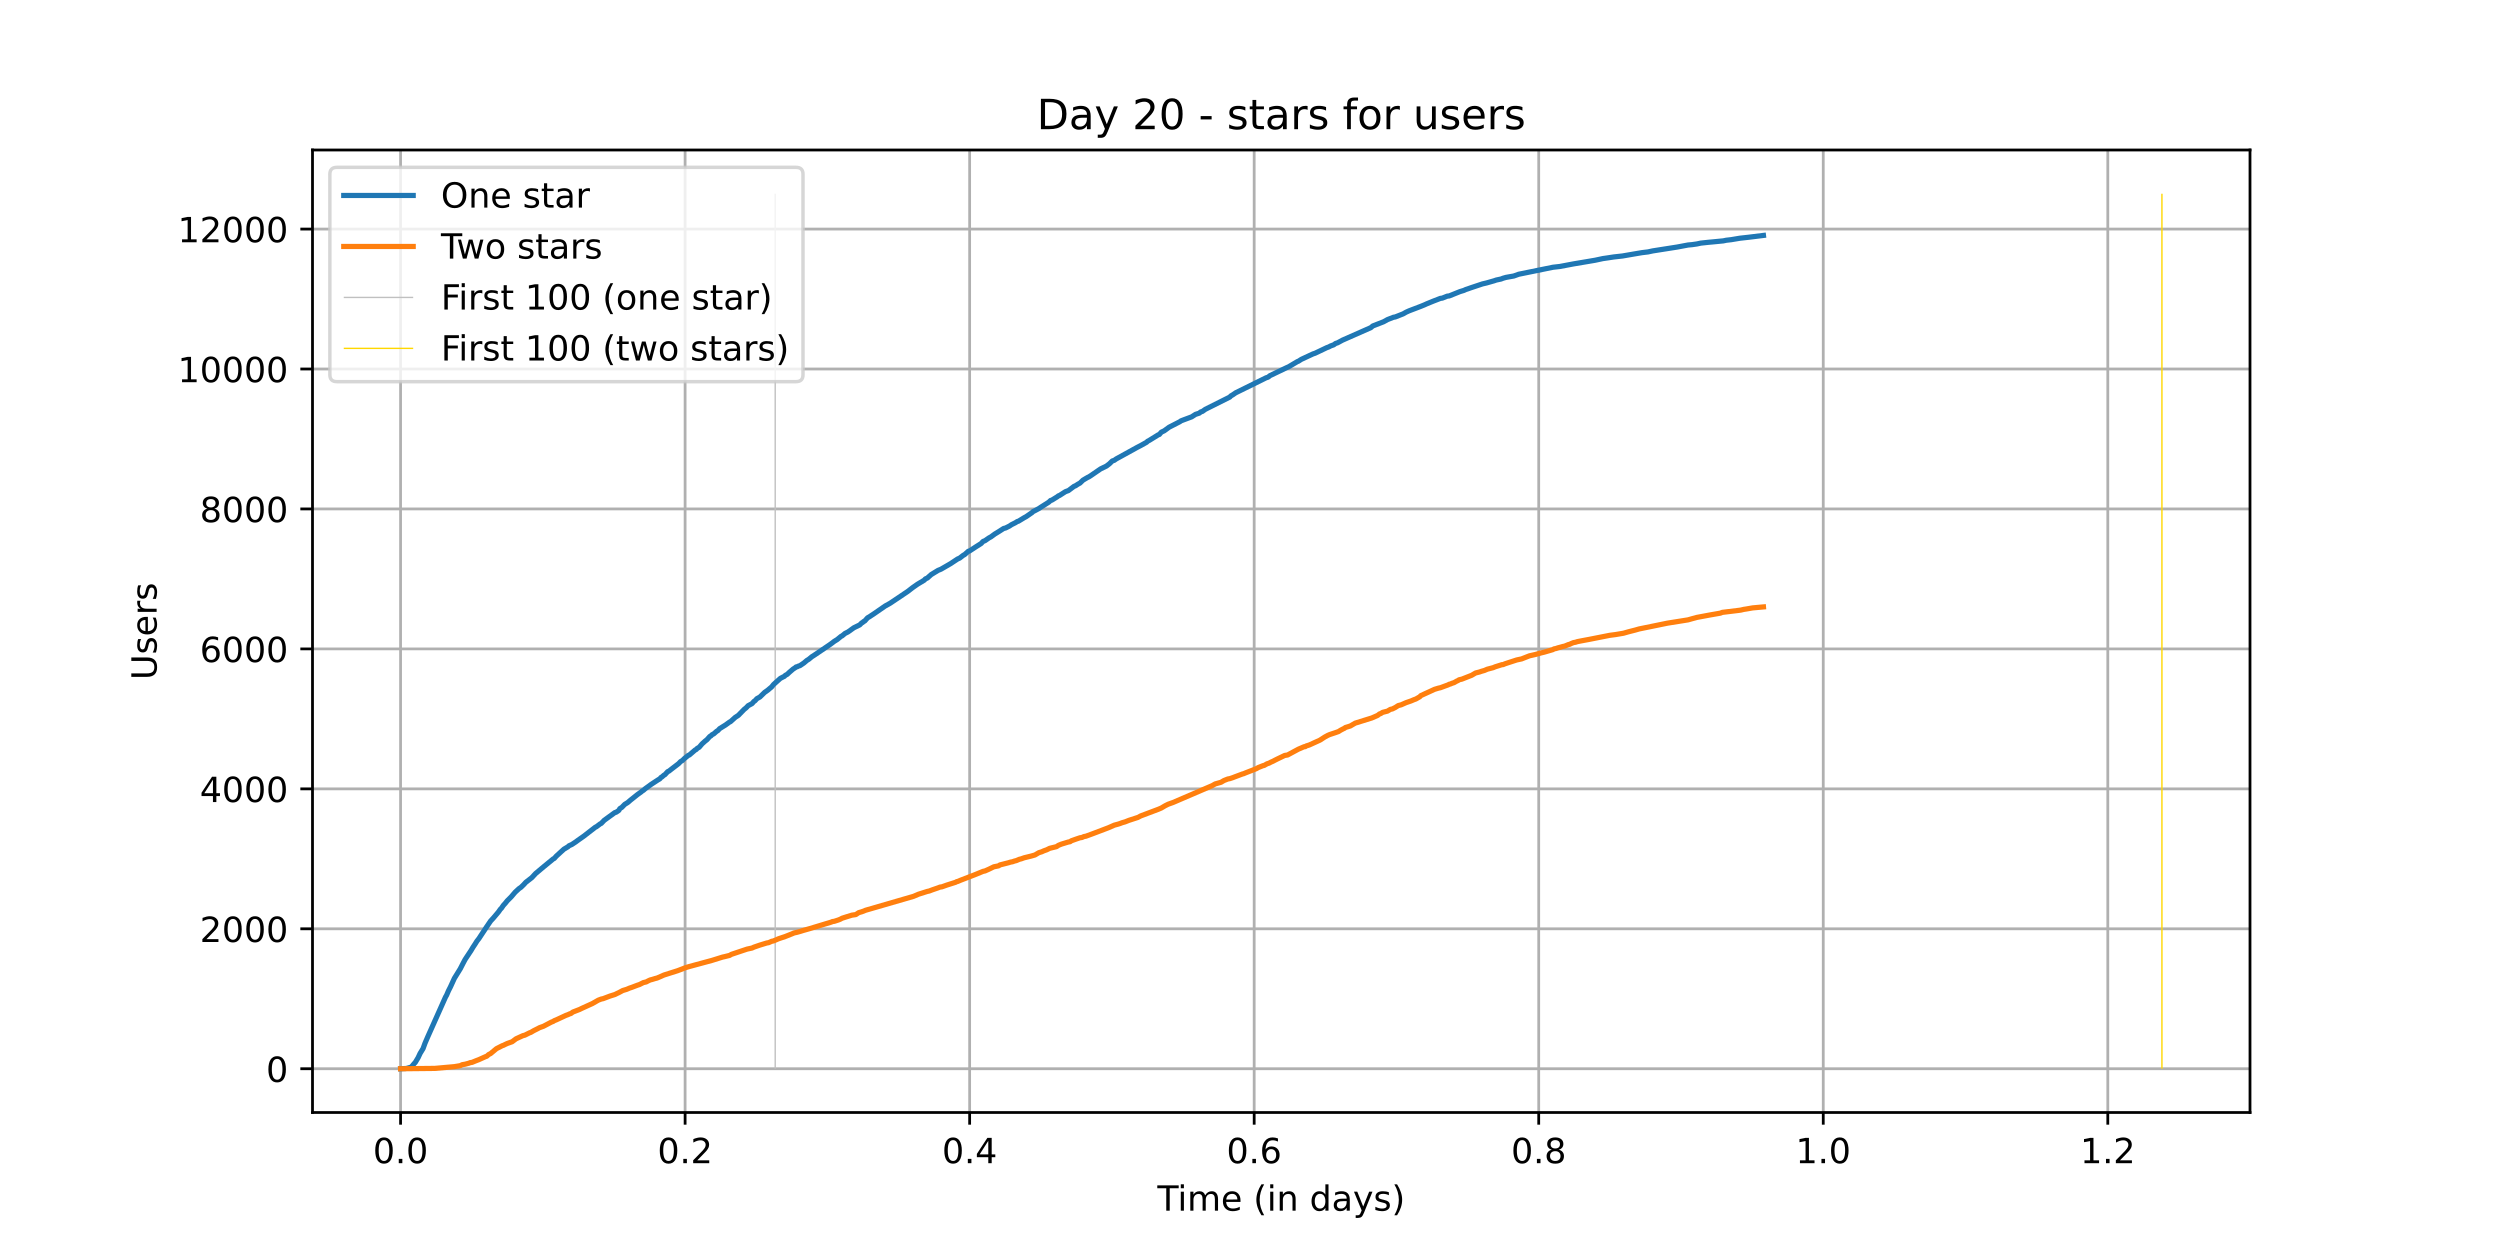<?xml version="1.0" encoding="utf-8" standalone="no"?>
<!DOCTYPE svg PUBLIC "-//W3C//DTD SVG 1.1//EN"
  "http://www.w3.org/Graphics/SVG/1.1/DTD/svg11.dtd">
<!-- Created with matplotlib (https://matplotlib.org/) -->
<svg height="360pt" version="1.1" viewBox="0 0 720 360" width="720pt" xmlns="http://www.w3.org/2000/svg" xmlns:xlink="http://www.w3.org/1999/xlink">
 <defs>
  <style type="text/css">*{stroke-linecap:butt;stroke-linejoin:round;}</style>
 </defs>
 <g id="figure_1">
  <g id="patch_1">
   <path d="M 0 360 
L 720 360 
L 720 0 
L 0 0 
z
" style="fill:#ffffff;"/>
  </g>
  <g id="axes_1">
   <g id="patch_2">
    <path d="M 90 320.4 
L 648 320.4 
L 648 43.2 
L 90 43.2 
z
" style="fill:#ffffff;"/>
   </g>
   <g id="matplotlib.axis_1">
    <g id="xtick_1">
     <g id="line2d_1">
      <path clip-path="url(#p210719f1e7)" d="M 115.364 320.4 
L 115.364 43.2 
" style="fill:none;stroke:#b0b0b0;stroke-linecap:square;stroke-width:0.8;"/>
     </g>
     <g id="line2d_2">
      <defs>
       <path d="M 0 0 
L 0 3.5 
" id="m0bfd205f8c" style="stroke:#000000;stroke-width:0.8;"/>
      </defs>
      <g>
       <use style="stroke:#000000;stroke-width:0.8;" x="115.364" xlink:href="#m0bfd205f8c" y="320.4"/>
      </g>
     </g>
     <g id="text_1">
      <!-- 0.0 -->
      <g transform="translate(107.412 334.998)scale(0.1 -0.1)">
       <defs>
        <path d="M 31.781 66.406 
Q 24.172 66.406 20.328 58.906 
Q 16.5 51.422 16.5 36.375 
Q 16.5 21.391 20.328 13.891 
Q 24.172 6.391 31.781 6.391 
Q 39.453 6.391 43.281 13.891 
Q 47.125 21.391 47.125 36.375 
Q 47.125 51.422 43.281 58.906 
Q 39.453 66.406 31.781 66.406 
z
M 31.781 74.219 
Q 44.047 74.219 50.516 64.516 
Q 56.984 54.828 56.984 36.375 
Q 56.984 17.969 50.516 8.266 
Q 44.047 -1.422 31.781 -1.422 
Q 19.531 -1.422 13.062 8.266 
Q 6.594 17.969 6.594 36.375 
Q 6.594 54.828 13.062 64.516 
Q 19.531 74.219 31.781 74.219 
z
" id="DejaVuSans-48"/>
        <path d="M 10.688 12.406 
L 21 12.406 
L 21 0 
L 10.688 0 
z
" id="DejaVuSans-46"/>
       </defs>
       <use xlink:href="#DejaVuSans-48"/>
       <use x="63.623" xlink:href="#DejaVuSans-46"/>
       <use x="95.41" xlink:href="#DejaVuSans-48"/>
      </g>
     </g>
    </g>
    <g id="xtick_2">
     <g id="line2d_3">
      <path clip-path="url(#p210719f1e7)" d="M 197.31 320.4 
L 197.31 43.2 
" style="fill:none;stroke:#b0b0b0;stroke-linecap:square;stroke-width:0.8;"/>
     </g>
     <g id="line2d_4">
      <g>
       <use style="stroke:#000000;stroke-width:0.8;" x="197.31" xlink:href="#m0bfd205f8c" y="320.4"/>
      </g>
     </g>
     <g id="text_2">
      <!-- 0.2 -->
      <g transform="translate(189.359 334.998)scale(0.1 -0.1)">
       <defs>
        <path d="M 19.188 8.297 
L 53.609 8.297 
L 53.609 0 
L 7.328 0 
L 7.328 8.297 
Q 12.938 14.109 22.625 23.891 
Q 32.328 33.688 34.812 36.531 
Q 39.547 41.844 41.422 45.531 
Q 43.312 49.219 43.312 52.781 
Q 43.312 58.594 39.234 62.25 
Q 35.156 65.922 28.609 65.922 
Q 23.969 65.922 18.812 64.312 
Q 13.672 62.703 7.812 59.422 
L 7.812 69.391 
Q 13.766 71.781 18.938 73 
Q 24.125 74.219 28.422 74.219 
Q 39.75 74.219 46.484 68.547 
Q 53.219 62.891 53.219 53.422 
Q 53.219 48.922 51.531 44.891 
Q 49.859 40.875 45.406 35.406 
Q 44.188 33.984 37.641 27.219 
Q 31.109 20.453 19.188 8.297 
z
" id="DejaVuSans-50"/>
       </defs>
       <use xlink:href="#DejaVuSans-48"/>
       <use x="63.623" xlink:href="#DejaVuSans-46"/>
       <use x="95.41" xlink:href="#DejaVuSans-50"/>
      </g>
     </g>
    </g>
    <g id="xtick_3">
     <g id="line2d_5">
      <path clip-path="url(#p210719f1e7)" d="M 279.257 320.4 
L 279.257 43.2 
" style="fill:none;stroke:#b0b0b0;stroke-linecap:square;stroke-width:0.8;"/>
     </g>
     <g id="line2d_6">
      <g>
       <use style="stroke:#000000;stroke-width:0.8;" x="279.257" xlink:href="#m0bfd205f8c" y="320.4"/>
      </g>
     </g>
     <g id="text_3">
      <!-- 0.4 -->
      <g transform="translate(271.305 334.998)scale(0.1 -0.1)">
       <defs>
        <path d="M 37.797 64.312 
L 12.891 25.391 
L 37.797 25.391 
z
M 35.203 72.906 
L 47.609 72.906 
L 47.609 25.391 
L 58.016 25.391 
L 58.016 17.188 
L 47.609 17.188 
L 47.609 0 
L 37.797 0 
L 37.797 17.188 
L 4.891 17.188 
L 4.891 26.703 
z
" id="DejaVuSans-52"/>
       </defs>
       <use xlink:href="#DejaVuSans-48"/>
       <use x="63.623" xlink:href="#DejaVuSans-46"/>
       <use x="95.41" xlink:href="#DejaVuSans-52"/>
      </g>
     </g>
    </g>
    <g id="xtick_4">
     <g id="line2d_7">
      <path clip-path="url(#p210719f1e7)" d="M 361.204 320.4 
L 361.204 43.2 
" style="fill:none;stroke:#b0b0b0;stroke-linecap:square;stroke-width:0.8;"/>
     </g>
     <g id="line2d_8">
      <g>
       <use style="stroke:#000000;stroke-width:0.8;" x="361.204" xlink:href="#m0bfd205f8c" y="320.4"/>
      </g>
     </g>
     <g id="text_4">
      <!-- 0.6 -->
      <g transform="translate(353.252 334.998)scale(0.1 -0.1)">
       <defs>
        <path d="M 33.016 40.375 
Q 26.375 40.375 22.484 35.828 
Q 18.609 31.297 18.609 23.391 
Q 18.609 15.531 22.484 10.953 
Q 26.375 6.391 33.016 6.391 
Q 39.656 6.391 43.531 10.953 
Q 47.406 15.531 47.406 23.391 
Q 47.406 31.297 43.531 35.828 
Q 39.656 40.375 33.016 40.375 
z
M 52.594 71.297 
L 52.594 62.312 
Q 48.875 64.062 45.094 64.984 
Q 41.312 65.922 37.594 65.922 
Q 27.828 65.922 22.672 59.328 
Q 17.531 52.734 16.797 39.406 
Q 19.672 43.656 24.016 45.922 
Q 28.375 48.188 33.594 48.188 
Q 44.578 48.188 50.953 41.516 
Q 57.328 34.859 57.328 23.391 
Q 57.328 12.156 50.688 5.359 
Q 44.047 -1.422 33.016 -1.422 
Q 20.359 -1.422 13.672 8.266 
Q 6.984 17.969 6.984 36.375 
Q 6.984 53.656 15.188 63.938 
Q 23.391 74.219 37.203 74.219 
Q 40.922 74.219 44.703 73.484 
Q 48.484 72.75 52.594 71.297 
z
" id="DejaVuSans-54"/>
       </defs>
       <use xlink:href="#DejaVuSans-48"/>
       <use x="63.623" xlink:href="#DejaVuSans-46"/>
       <use x="95.41" xlink:href="#DejaVuSans-54"/>
      </g>
     </g>
    </g>
    <g id="xtick_5">
     <g id="line2d_9">
      <path clip-path="url(#p210719f1e7)" d="M 443.15 320.4 
L 443.15 43.2 
" style="fill:none;stroke:#b0b0b0;stroke-linecap:square;stroke-width:0.8;"/>
     </g>
     <g id="line2d_10">
      <g>
       <use style="stroke:#000000;stroke-width:0.8;" x="443.15" xlink:href="#m0bfd205f8c" y="320.4"/>
      </g>
     </g>
     <g id="text_5">
      <!-- 0.8 -->
      <g transform="translate(435.199 334.998)scale(0.1 -0.1)">
       <defs>
        <path d="M 31.781 34.625 
Q 24.75 34.625 20.719 30.859 
Q 16.703 27.094 16.703 20.516 
Q 16.703 13.922 20.719 10.156 
Q 24.75 6.391 31.781 6.391 
Q 38.812 6.391 42.859 10.172 
Q 46.922 13.969 46.922 20.516 
Q 46.922 27.094 42.891 30.859 
Q 38.875 34.625 31.781 34.625 
z
M 21.922 38.812 
Q 15.578 40.375 12.031 44.719 
Q 8.5 49.078 8.5 55.328 
Q 8.5 64.062 14.719 69.141 
Q 20.953 74.219 31.781 74.219 
Q 42.672 74.219 48.875 69.141 
Q 55.078 64.062 55.078 55.328 
Q 55.078 49.078 51.531 44.719 
Q 48 40.375 41.703 38.812 
Q 48.828 37.156 52.797 32.312 
Q 56.781 27.484 56.781 20.516 
Q 56.781 9.906 50.312 4.234 
Q 43.844 -1.422 31.781 -1.422 
Q 19.734 -1.422 13.25 4.234 
Q 6.781 9.906 6.781 20.516 
Q 6.781 27.484 10.781 32.312 
Q 14.797 37.156 21.922 38.812 
z
M 18.312 54.391 
Q 18.312 48.734 21.844 45.562 
Q 25.391 42.391 31.781 42.391 
Q 38.141 42.391 41.719 45.562 
Q 45.312 48.734 45.312 54.391 
Q 45.312 60.062 41.719 63.234 
Q 38.141 66.406 31.781 66.406 
Q 25.391 66.406 21.844 63.234 
Q 18.312 60.062 18.312 54.391 
z
" id="DejaVuSans-56"/>
       </defs>
       <use xlink:href="#DejaVuSans-48"/>
       <use x="63.623" xlink:href="#DejaVuSans-46"/>
       <use x="95.41" xlink:href="#DejaVuSans-56"/>
      </g>
     </g>
    </g>
    <g id="xtick_6">
     <g id="line2d_11">
      <path clip-path="url(#p210719f1e7)" d="M 525.097 320.4 
L 525.097 43.2 
" style="fill:none;stroke:#b0b0b0;stroke-linecap:square;stroke-width:0.8;"/>
     </g>
     <g id="line2d_12">
      <g>
       <use style="stroke:#000000;stroke-width:0.8;" x="525.097" xlink:href="#m0bfd205f8c" y="320.4"/>
      </g>
     </g>
     <g id="text_6">
      <!-- 1.0 -->
      <g transform="translate(517.145 334.998)scale(0.1 -0.1)">
       <defs>
        <path d="M 12.406 8.297 
L 28.516 8.297 
L 28.516 63.922 
L 10.984 60.406 
L 10.984 69.391 
L 28.422 72.906 
L 38.281 72.906 
L 38.281 8.297 
L 54.391 8.297 
L 54.391 0 
L 12.406 0 
z
" id="DejaVuSans-49"/>
       </defs>
       <use xlink:href="#DejaVuSans-49"/>
       <use x="63.623" xlink:href="#DejaVuSans-46"/>
       <use x="95.41" xlink:href="#DejaVuSans-48"/>
      </g>
     </g>
    </g>
    <g id="xtick_7">
     <g id="line2d_13">
      <path clip-path="url(#p210719f1e7)" d="M 607.044 320.4 
L 607.044 43.2 
" style="fill:none;stroke:#b0b0b0;stroke-linecap:square;stroke-width:0.8;"/>
     </g>
     <g id="line2d_14">
      <g>
       <use style="stroke:#000000;stroke-width:0.8;" x="607.044" xlink:href="#m0bfd205f8c" y="320.4"/>
      </g>
     </g>
     <g id="text_7">
      <!-- 1.2 -->
      <g transform="translate(599.092 334.998)scale(0.1 -0.1)">
       <use xlink:href="#DejaVuSans-49"/>
       <use x="63.623" xlink:href="#DejaVuSans-46"/>
       <use x="95.41" xlink:href="#DejaVuSans-50"/>
      </g>
     </g>
    </g>
    <g id="text_8">
     <!-- Time (in days) -->
     <g transform="translate(333.327 348.677)scale(0.1 -0.1)">
      <defs>
       <path d="M -0.297 72.906 
L 61.375 72.906 
L 61.375 64.594 
L 35.5 64.594 
L 35.5 0 
L 25.594 0 
L 25.594 64.594 
L -0.297 64.594 
z
" id="DejaVuSans-84"/>
       <path d="M 9.422 54.688 
L 18.406 54.688 
L 18.406 0 
L 9.422 0 
z
M 9.422 75.984 
L 18.406 75.984 
L 18.406 64.594 
L 9.422 64.594 
z
" id="DejaVuSans-105"/>
       <path d="M 52 44.188 
Q 55.375 50.25 60.062 53.125 
Q 64.75 56 71.094 56 
Q 79.641 56 84.281 50.016 
Q 88.922 44.047 88.922 33.016 
L 88.922 0 
L 79.891 0 
L 79.891 32.719 
Q 79.891 40.578 77.094 44.375 
Q 74.312 48.188 68.609 48.188 
Q 61.625 48.188 57.562 43.547 
Q 53.516 38.922 53.516 30.906 
L 53.516 0 
L 44.484 0 
L 44.484 32.719 
Q 44.484 40.625 41.703 44.406 
Q 38.922 48.188 33.109 48.188 
Q 26.219 48.188 22.156 43.531 
Q 18.109 38.875 18.109 30.906 
L 18.109 0 
L 9.078 0 
L 9.078 54.688 
L 18.109 54.688 
L 18.109 46.188 
Q 21.188 51.219 25.484 53.609 
Q 29.781 56 35.688 56 
Q 41.656 56 45.828 52.969 
Q 50 49.953 52 44.188 
z
" id="DejaVuSans-109"/>
       <path d="M 56.203 29.594 
L 56.203 25.203 
L 14.891 25.203 
Q 15.484 15.922 20.484 11.062 
Q 25.484 6.203 34.422 6.203 
Q 39.594 6.203 44.453 7.469 
Q 49.312 8.734 54.109 11.281 
L 54.109 2.781 
Q 49.266 0.734 44.188 -0.344 
Q 39.109 -1.422 33.891 -1.422 
Q 20.797 -1.422 13.156 6.188 
Q 5.516 13.812 5.516 26.812 
Q 5.516 40.234 12.766 48.109 
Q 20.016 56 32.328 56 
Q 43.359 56 49.781 48.891 
Q 56.203 41.797 56.203 29.594 
z
M 47.219 32.234 
Q 47.125 39.594 43.094 43.984 
Q 39.062 48.391 32.422 48.391 
Q 24.906 48.391 20.391 44.141 
Q 15.875 39.891 15.188 32.172 
z
" id="DejaVuSans-101"/>
       <path id="DejaVuSans-32"/>
       <path d="M 31 75.875 
Q 24.469 64.656 21.281 53.656 
Q 18.109 42.672 18.109 31.391 
Q 18.109 20.125 21.312 9.062 
Q 24.516 -2 31 -13.188 
L 23.188 -13.188 
Q 15.875 -1.703 12.234 9.375 
Q 8.594 20.453 8.594 31.391 
Q 8.594 42.281 12.203 53.312 
Q 15.828 64.359 23.188 75.875 
z
" id="DejaVuSans-40"/>
       <path d="M 54.891 33.016 
L 54.891 0 
L 45.906 0 
L 45.906 32.719 
Q 45.906 40.484 42.875 44.328 
Q 39.844 48.188 33.797 48.188 
Q 26.516 48.188 22.312 43.547 
Q 18.109 38.922 18.109 30.906 
L 18.109 0 
L 9.078 0 
L 9.078 54.688 
L 18.109 54.688 
L 18.109 46.188 
Q 21.344 51.125 25.703 53.562 
Q 30.078 56 35.797 56 
Q 45.219 56 50.047 50.172 
Q 54.891 44.344 54.891 33.016 
z
" id="DejaVuSans-110"/>
       <path d="M 45.406 46.391 
L 45.406 75.984 
L 54.391 75.984 
L 54.391 0 
L 45.406 0 
L 45.406 8.203 
Q 42.578 3.328 38.25 0.953 
Q 33.938 -1.422 27.875 -1.422 
Q 17.969 -1.422 11.734 6.484 
Q 5.516 14.406 5.516 27.297 
Q 5.516 40.188 11.734 48.094 
Q 17.969 56 27.875 56 
Q 33.938 56 38.25 53.625 
Q 42.578 51.266 45.406 46.391 
z
M 14.797 27.297 
Q 14.797 17.391 18.875 11.75 
Q 22.953 6.109 30.078 6.109 
Q 37.203 6.109 41.297 11.75 
Q 45.406 17.391 45.406 27.297 
Q 45.406 37.203 41.297 42.844 
Q 37.203 48.484 30.078 48.484 
Q 22.953 48.484 18.875 42.844 
Q 14.797 37.203 14.797 27.297 
z
" id="DejaVuSans-100"/>
       <path d="M 34.281 27.484 
Q 23.391 27.484 19.188 25 
Q 14.984 22.516 14.984 16.5 
Q 14.984 11.719 18.141 8.906 
Q 21.297 6.109 26.703 6.109 
Q 34.188 6.109 38.703 11.406 
Q 43.219 16.703 43.219 25.484 
L 43.219 27.484 
z
M 52.203 31.203 
L 52.203 0 
L 43.219 0 
L 43.219 8.297 
Q 40.141 3.328 35.547 0.953 
Q 30.953 -1.422 24.312 -1.422 
Q 15.922 -1.422 10.953 3.297 
Q 6 8.016 6 15.922 
Q 6 25.141 12.172 29.828 
Q 18.359 34.516 30.609 34.516 
L 43.219 34.516 
L 43.219 35.406 
Q 43.219 41.609 39.141 45 
Q 35.062 48.391 27.688 48.391 
Q 23 48.391 18.547 47.266 
Q 14.109 46.141 10.016 43.891 
L 10.016 52.203 
Q 14.938 54.109 19.578 55.047 
Q 24.219 56 28.609 56 
Q 40.484 56 46.344 49.844 
Q 52.203 43.703 52.203 31.203 
z
" id="DejaVuSans-97"/>
       <path d="M 32.172 -5.078 
Q 28.375 -14.844 24.75 -17.812 
Q 21.141 -20.797 15.094 -20.797 
L 7.906 -20.797 
L 7.906 -13.281 
L 13.188 -13.281 
Q 16.891 -13.281 18.938 -11.516 
Q 21 -9.766 23.484 -3.219 
L 25.094 0.875 
L 2.984 54.688 
L 12.5 54.688 
L 29.594 11.922 
L 46.688 54.688 
L 56.203 54.688 
z
" id="DejaVuSans-121"/>
       <path d="M 44.281 53.078 
L 44.281 44.578 
Q 40.484 46.531 36.375 47.5 
Q 32.281 48.484 27.875 48.484 
Q 21.188 48.484 17.844 46.438 
Q 14.5 44.391 14.5 40.281 
Q 14.5 37.156 16.891 35.375 
Q 19.281 33.594 26.516 31.984 
L 29.594 31.297 
Q 39.156 29.25 43.188 25.516 
Q 47.219 21.781 47.219 15.094 
Q 47.219 7.469 41.188 3.016 
Q 35.156 -1.422 24.609 -1.422 
Q 20.219 -1.422 15.453 -0.562 
Q 10.688 0.297 5.422 2 
L 5.422 11.281 
Q 10.406 8.688 15.234 7.391 
Q 20.062 6.109 24.812 6.109 
Q 31.156 6.109 34.562 8.281 
Q 37.984 10.453 37.984 14.406 
Q 37.984 18.062 35.516 20.016 
Q 33.062 21.969 24.703 23.781 
L 21.578 24.516 
Q 13.234 26.266 9.516 29.906 
Q 5.812 33.547 5.812 39.891 
Q 5.812 47.609 11.281 51.797 
Q 16.75 56 26.812 56 
Q 31.781 56 36.172 55.266 
Q 40.578 54.547 44.281 53.078 
z
" id="DejaVuSans-115"/>
       <path d="M 8.016 75.875 
L 15.828 75.875 
Q 23.141 64.359 26.781 53.312 
Q 30.422 42.281 30.422 31.391 
Q 30.422 20.453 26.781 9.375 
Q 23.141 -1.703 15.828 -13.188 
L 8.016 -13.188 
Q 14.5 -2 17.703 9.062 
Q 20.906 20.125 20.906 31.391 
Q 20.906 42.672 17.703 53.656 
Q 14.5 64.656 8.016 75.875 
z
" id="DejaVuSans-41"/>
      </defs>
      <use xlink:href="#DejaVuSans-84"/>
      <use x="57.959" xlink:href="#DejaVuSans-105"/>
      <use x="85.742" xlink:href="#DejaVuSans-109"/>
      <use x="183.154" xlink:href="#DejaVuSans-101"/>
      <use x="244.678" xlink:href="#DejaVuSans-32"/>
      <use x="276.465" xlink:href="#DejaVuSans-40"/>
      <use x="315.479" xlink:href="#DejaVuSans-105"/>
      <use x="343.262" xlink:href="#DejaVuSans-110"/>
      <use x="406.641" xlink:href="#DejaVuSans-32"/>
      <use x="438.428" xlink:href="#DejaVuSans-100"/>
      <use x="501.904" xlink:href="#DejaVuSans-97"/>
      <use x="563.184" xlink:href="#DejaVuSans-121"/>
      <use x="622.363" xlink:href="#DejaVuSans-115"/>
      <use x="674.463" xlink:href="#DejaVuSans-41"/>
     </g>
    </g>
   </g>
   <g id="matplotlib.axis_2">
    <g id="ytick_1">
     <g id="line2d_15">
      <path clip-path="url(#p210719f1e7)" d="M 90 307.8 
L 648 307.8 
" style="fill:none;stroke:#b0b0b0;stroke-linecap:square;stroke-width:0.8;"/>
     </g>
     <g id="line2d_16">
      <defs>
       <path d="M 0 0 
L -3.5 0 
" id="m8b2261afb6" style="stroke:#000000;stroke-width:0.8;"/>
      </defs>
      <g>
       <use style="stroke:#000000;stroke-width:0.8;" x="90" xlink:href="#m8b2261afb6" y="307.8"/>
      </g>
     </g>
     <g id="text_9">
      <!-- 0 -->
      <g transform="translate(76.638 311.599)scale(0.1 -0.1)">
       <use xlink:href="#DejaVuSans-48"/>
      </g>
     </g>
    </g>
    <g id="ytick_2">
     <g id="line2d_17">
      <path clip-path="url(#p210719f1e7)" d="M 90 267.494 
L 648 267.494 
" style="fill:none;stroke:#b0b0b0;stroke-linecap:square;stroke-width:0.8;"/>
     </g>
     <g id="line2d_18">
      <g>
       <use style="stroke:#000000;stroke-width:0.8;" x="90" xlink:href="#m8b2261afb6" y="267.494"/>
      </g>
     </g>
     <g id="text_10">
      <!-- 2000 -->
      <g transform="translate(57.55 271.294)scale(0.1 -0.1)">
       <use xlink:href="#DejaVuSans-50"/>
       <use x="63.623" xlink:href="#DejaVuSans-48"/>
       <use x="127.246" xlink:href="#DejaVuSans-48"/>
       <use x="190.869" xlink:href="#DejaVuSans-48"/>
      </g>
     </g>
    </g>
    <g id="ytick_3">
     <g id="line2d_19">
      <path clip-path="url(#p210719f1e7)" d="M 90 227.189 
L 648 227.189 
" style="fill:none;stroke:#b0b0b0;stroke-linecap:square;stroke-width:0.8;"/>
     </g>
     <g id="line2d_20">
      <g>
       <use style="stroke:#000000;stroke-width:0.8;" x="90" xlink:href="#m8b2261afb6" y="227.189"/>
      </g>
     </g>
     <g id="text_11">
      <!-- 4000 -->
      <g transform="translate(57.55 230.988)scale(0.1 -0.1)">
       <use xlink:href="#DejaVuSans-52"/>
       <use x="63.623" xlink:href="#DejaVuSans-48"/>
       <use x="127.246" xlink:href="#DejaVuSans-48"/>
       <use x="190.869" xlink:href="#DejaVuSans-48"/>
      </g>
     </g>
    </g>
    <g id="ytick_4">
     <g id="line2d_21">
      <path clip-path="url(#p210719f1e7)" d="M 90 186.883 
L 648 186.883 
" style="fill:none;stroke:#b0b0b0;stroke-linecap:square;stroke-width:0.8;"/>
     </g>
     <g id="line2d_22">
      <g>
       <use style="stroke:#000000;stroke-width:0.8;" x="90" xlink:href="#m8b2261afb6" y="186.883"/>
      </g>
     </g>
     <g id="text_12">
      <!-- 6000 -->
      <g transform="translate(57.55 190.682)scale(0.1 -0.1)">
       <use xlink:href="#DejaVuSans-54"/>
       <use x="63.623" xlink:href="#DejaVuSans-48"/>
       <use x="127.246" xlink:href="#DejaVuSans-48"/>
       <use x="190.869" xlink:href="#DejaVuSans-48"/>
      </g>
     </g>
    </g>
    <g id="ytick_5">
     <g id="line2d_23">
      <path clip-path="url(#p210719f1e7)" d="M 90 146.577 
L 648 146.577 
" style="fill:none;stroke:#b0b0b0;stroke-linecap:square;stroke-width:0.8;"/>
     </g>
     <g id="line2d_24">
      <g>
       <use style="stroke:#000000;stroke-width:0.8;" x="90" xlink:href="#m8b2261afb6" y="146.577"/>
      </g>
     </g>
     <g id="text_13">
      <!-- 8000 -->
      <g transform="translate(57.55 150.377)scale(0.1 -0.1)">
       <use xlink:href="#DejaVuSans-56"/>
       <use x="63.623" xlink:href="#DejaVuSans-48"/>
       <use x="127.246" xlink:href="#DejaVuSans-48"/>
       <use x="190.869" xlink:href="#DejaVuSans-48"/>
      </g>
     </g>
    </g>
    <g id="ytick_6">
     <g id="line2d_25">
      <path clip-path="url(#p210719f1e7)" d="M 90 106.272 
L 648 106.272 
" style="fill:none;stroke:#b0b0b0;stroke-linecap:square;stroke-width:0.8;"/>
     </g>
     <g id="line2d_26">
      <g>
       <use style="stroke:#000000;stroke-width:0.8;" x="90" xlink:href="#m8b2261afb6" y="106.272"/>
      </g>
     </g>
     <g id="text_14">
      <!-- 10000 -->
      <g transform="translate(51.188 110.071)scale(0.1 -0.1)">
       <use xlink:href="#DejaVuSans-49"/>
       <use x="63.623" xlink:href="#DejaVuSans-48"/>
       <use x="127.246" xlink:href="#DejaVuSans-48"/>
       <use x="190.869" xlink:href="#DejaVuSans-48"/>
       <use x="254.492" xlink:href="#DejaVuSans-48"/>
      </g>
     </g>
    </g>
    <g id="ytick_7">
     <g id="line2d_27">
      <path clip-path="url(#p210719f1e7)" d="M 90 65.966 
L 648 65.966 
" style="fill:none;stroke:#b0b0b0;stroke-linecap:square;stroke-width:0.8;"/>
     </g>
     <g id="line2d_28">
      <g>
       <use style="stroke:#000000;stroke-width:0.8;" x="90" xlink:href="#m8b2261afb6" y="65.966"/>
      </g>
     </g>
     <g id="text_15">
      <!-- 12000 -->
      <g transform="translate(51.188 69.765)scale(0.1 -0.1)">
       <use xlink:href="#DejaVuSans-49"/>
       <use x="63.623" xlink:href="#DejaVuSans-50"/>
       <use x="127.246" xlink:href="#DejaVuSans-48"/>
       <use x="190.869" xlink:href="#DejaVuSans-48"/>
       <use x="254.492" xlink:href="#DejaVuSans-48"/>
      </g>
     </g>
    </g>
    <g id="text_16">
     <!-- Users -->
     <g transform="translate(45.108 195.801)rotate(-90)scale(0.1 -0.1)">
      <defs>
       <path d="M 8.688 72.906 
L 18.609 72.906 
L 18.609 28.609 
Q 18.609 16.891 22.844 11.734 
Q 27.094 6.594 36.625 6.594 
Q 46.094 6.594 50.344 11.734 
Q 54.594 16.891 54.594 28.609 
L 54.594 72.906 
L 64.5 72.906 
L 64.5 27.391 
Q 64.5 13.141 57.438 5.859 
Q 50.391 -1.422 36.625 -1.422 
Q 22.797 -1.422 15.734 5.859 
Q 8.688 13.141 8.688 27.391 
z
" id="DejaVuSans-85"/>
       <path d="M 41.109 46.297 
Q 39.594 47.172 37.812 47.578 
Q 36.031 48 33.891 48 
Q 26.266 48 22.188 43.047 
Q 18.109 38.094 18.109 28.812 
L 18.109 0 
L 9.078 0 
L 9.078 54.688 
L 18.109 54.688 
L 18.109 46.188 
Q 20.953 51.172 25.484 53.578 
Q 30.031 56 36.531 56 
Q 37.453 56 38.578 55.875 
Q 39.703 55.766 41.062 55.516 
z
" id="DejaVuSans-114"/>
      </defs>
      <use xlink:href="#DejaVuSans-85"/>
      <use x="73.193" xlink:href="#DejaVuSans-115"/>
      <use x="125.293" xlink:href="#DejaVuSans-101"/>
      <use x="186.816" xlink:href="#DejaVuSans-114"/>
      <use x="227.93" xlink:href="#DejaVuSans-115"/>
     </g>
    </g>
   </g>
   <g id="LineCollection_1">
    <path clip-path="url(#p210719f1e7)" d="M 223.26 307.8 
L 223.26 55.8 
" style="fill:none;stroke:#c0c0c0;stroke-width:0.4;"/>
   </g>
   <g id="LineCollection_2">
    <path clip-path="url(#p210719f1e7)" d="M 622.636 307.8 
L 622.636 55.8 
" style="fill:none;stroke:#ffd700;stroke-width:0.4;"/>
   </g>
   <g id="line2d_29">
    <path clip-path="url(#p210719f1e7)" d="M 115.364 307.8 
L 117.042 307.719 
L 118.451 307.316 
L 119.3 306.289 
L 119.58 306.006 
L 120.424 304.596 
L 120.988 303.387 
L 121.837 301.996 
L 122.401 300.444 
L 123.245 298.489 
L 126.631 290.912 
L 128.32 287.123 
L 128.604 286.64 
L 129.168 285.33 
L 129.733 284.221 
L 130.857 281.763 
L 132.55 279.022 
L 133.399 277.369 
L 133.958 276.321 
L 135.651 273.762 
L 136.215 272.815 
L 136.78 271.968 
L 137.344 271.061 
L 137.908 270.336 
L 140.166 266.91 
L 141.29 265.257 
L 142.139 264.33 
L 143.547 262.658 
L 144.111 261.852 
L 144.391 261.59 
L 144.955 260.763 
L 145.52 260.139 
L 146.084 259.433 
L 147.213 258.305 
L 148.341 256.975 
L 148.906 256.451 
L 149.47 255.927 
L 150.034 255.544 
L 150.879 254.717 
L 151.443 254.093 
L 153.136 252.783 
L 154.26 251.574 
L 156.517 249.679 
L 159.339 247.362 
L 159.619 247.241 
L 160.183 246.596 
L 161.591 245.306 
L 162.44 244.54 
L 163.569 243.875 
L 163.849 243.593 
L 164.693 243.21 
L 165.822 242.465 
L 166.386 242.041 
L 168.079 240.852 
L 171.46 238.232 
L 171.745 238.112 
L 172.873 237.265 
L 173.153 237.144 
L 174.002 236.257 
L 177.103 234 
L 177.383 233.96 
L 178.232 233.396 
L 178.512 232.872 
L 179.076 232.529 
L 179.92 231.663 
L 180.769 231.139 
L 181.613 230.413 
L 182.457 229.748 
L 183.586 228.841 
L 184.715 228.035 
L 184.999 227.753 
L 185.279 227.632 
L 185.843 227.128 
L 186.972 226.322 
L 187.536 225.899 
L 189.509 224.609 
L 190.074 224.267 
L 190.353 223.904 
L 190.638 223.763 
L 191.202 223.259 
L 191.482 223.118 
L 192.331 222.191 
L 192.611 222.11 
L 193.455 221.445 
L 195.432 219.934 
L 195.992 219.349 
L 196.556 219.007 
L 197.121 218.442 
L 198.249 217.535 
L 198.534 217.435 
L 200.222 215.984 
L 200.507 215.863 
L 200.786 215.54 
L 201.351 215.218 
L 202.2 214.23 
L 203.044 213.465 
L 203.608 213.021 
L 204.452 212.074 
L 204.737 211.953 
L 205.017 211.631 
L 205.581 211.328 
L 206.425 210.583 
L 206.71 210.442 
L 207.274 209.837 
L 208.967 208.789 
L 210.091 207.963 
L 210.375 207.842 
L 211.784 206.572 
L 212.633 206.028 
L 214.321 204.295 
L 214.885 203.852 
L 215.45 203.247 
L 216.578 202.643 
L 217.143 201.998 
L 217.422 201.836 
L 217.987 201.212 
L 218.836 200.748 
L 220.244 199.378 
L 221.088 198.793 
L 221.652 198.31 
L 222.217 197.846 
L 222.781 197.141 
L 223.625 196.375 
L 224.754 195.367 
L 225.608 194.924 
L 225.887 194.803 
L 226.167 194.501 
L 226.731 194.199 
L 227.296 193.654 
L 228.424 192.687 
L 228.989 192.324 
L 229.269 192.082 
L 229.553 192.062 
L 229.833 191.881 
L 230.397 191.7 
L 231.526 190.934 
L 232.375 190.208 
L 232.934 189.866 
L 233.783 189.16 
L 234.627 188.616 
L 238.857 185.754 
L 239.422 185.351 
L 240.266 184.707 
L 241.115 184.183 
L 242.243 183.256 
L 242.523 183.135 
L 243.367 182.429 
L 244.216 182.006 
L 245.909 180.797 
L 247.598 179.971 
L 248.162 179.406 
L 248.446 179.265 
L 248.726 178.983 
L 249.011 178.882 
L 249.855 177.935 
L 250.419 177.613 
L 250.983 177.23 
L 251.548 176.867 
L 254.929 174.529 
L 256.342 173.743 
L 261.417 170.338 
L 262.825 169.249 
L 264.233 168.262 
L 266.211 167.073 
L 266.491 166.73 
L 267.055 166.488 
L 268.184 165.481 
L 270.157 164.272 
L 271.001 163.929 
L 273.822 162.297 
L 274.387 161.914 
L 275.795 160.987 
L 276.359 160.745 
L 277.488 159.878 
L 277.768 159.757 
L 278.897 158.75 
L 279.181 158.709 
L 281.154 157.42 
L 282.562 156.533 
L 283.127 155.928 
L 283.691 155.707 
L 284.82 154.921 
L 285.384 154.618 
L 286.513 153.792 
L 287.077 153.45 
L 287.637 153.107 
L 289.05 152.2 
L 289.614 152.059 
L 290.738 151.495 
L 291.302 151.112 
L 292.431 150.548 
L 292.995 150.185 
L 293.28 150.124 
L 294.968 149.096 
L 295.533 148.794 
L 297.226 147.625 
L 297.505 147.343 
L 298.07 147.061 
L 298.634 146.759 
L 299.198 146.456 
L 299.763 146.074 
L 302.02 144.643 
L 302.584 144.119 
L 302.864 144.078 
L 304.557 143.03 
L 304.837 142.789 
L 305.121 142.708 
L 306.814 141.62 
L 307.374 141.398 
L 307.659 141.318 
L 309.352 140.048 
L 309.631 139.967 
L 310.48 139.423 
L 311.04 139.121 
L 311.889 138.295 
L 312.733 137.791 
L 313.297 137.468 
L 313.582 137.347 
L 314.146 136.985 
L 316.963 135.05 
L 318.656 134.224 
L 319.5 133.579 
L 320.349 132.753 
L 320.913 132.571 
L 321.473 132.168 
L 322.322 131.705 
L 327.396 128.903 
L 328.525 128.319 
L 330.218 127.372 
L 330.497 127.09 
L 331.062 126.787 
L 333.604 125.215 
L 333.888 125.135 
L 334.452 124.47 
L 335.297 124.067 
L 336.705 123.039 
L 339.806 121.447 
L 340.091 121.225 
L 340.655 121.003 
L 343.192 120.056 
L 344.321 119.331 
L 345.45 118.968 
L 345.73 118.666 
L 346.294 118.484 
L 347.143 117.88 
L 354.19 114.353 
L 354.474 114.031 
L 355.034 113.708 
L 355.883 113.124 
L 364.623 108.811 
L 365.187 108.63 
L 365.752 108.186 
L 370.546 105.889 
L 371.11 105.647 
L 371.959 105.143 
L 373.652 104.136 
L 373.937 104.035 
L 374.781 103.491 
L 378.167 101.919 
L 378.731 101.737 
L 382.112 100.125 
L 382.677 99.924 
L 383.241 99.621 
L 384.09 99.319 
L 384.65 98.916 
L 385.214 98.735 
L 385.778 98.432 
L 386.627 97.969 
L 394.803 94.361 
L 395.367 93.878 
L 398.469 92.669 
L 399.597 92.044 
L 401.29 91.379 
L 401.85 91.278 
L 404.107 90.391 
L 404.956 89.908 
L 405.8 89.525 
L 406.644 89.202 
L 409.181 88.235 
L 410.31 87.771 
L 410.874 87.509 
L 412.847 86.703 
L 414.825 85.938 
L 415.389 85.857 
L 416.797 85.293 
L 417.362 85.232 
L 420.463 83.983 
L 421.592 83.64 
L 422.156 83.378 
L 422.716 83.197 
L 423.565 82.894 
L 426.946 81.766 
L 428.075 81.504 
L 428.924 81.262 
L 430.332 80.859 
L 430.896 80.658 
L 432.305 80.355 
L 432.869 80.134 
L 433.713 79.892 
L 435.971 79.489 
L 437.379 78.985 
L 447.248 76.97 
L 449.225 76.748 
L 453.171 76.002 
L 457.121 75.337 
L 459.374 74.954 
L 460.502 74.712 
L 461.631 74.471 
L 463.04 74.269 
L 464.733 74.007 
L 467.27 73.725 
L 470.656 73.14 
L 472.908 72.758 
L 474.601 72.556 
L 476.01 72.254 
L 483.061 71.145 
L 486.163 70.561 
L 487.292 70.46 
L 488.7 70.259 
L 489.829 70.017 
L 492.086 69.775 
L 493.21 69.674 
L 496.311 69.372 
L 497.16 69.191 
L 498.569 69.029 
L 499.413 68.888 
L 501.106 68.606 
L 503.643 68.324 
L 507.873 67.8 
L 507.873 67.8 
" style="fill:none;stroke:#1f77b4;stroke-linecap:square;stroke-width:1.5;"/>
   </g>
   <g id="line2d_30">
    <path clip-path="url(#p210719f1e7)" d="M 115.364 307.8 
L 125.218 307.699 
L 130.857 307.195 
L 132.55 306.913 
L 133.114 306.631 
L 133.958 306.49 
L 135.087 306.188 
L 135.371 306.047 
L 135.936 305.966 
L 137.064 305.503 
L 137.908 305.18 
L 139.881 304.293 
L 140.166 304.213 
L 140.725 303.709 
L 141.29 303.427 
L 142.983 302.016 
L 144.676 301.15 
L 144.955 301.069 
L 145.52 300.787 
L 146.084 300.525 
L 147.493 300.021 
L 148.621 299.175 
L 150.599 298.268 
L 151.158 298.127 
L 151.723 297.845 
L 152.572 297.421 
L 152.851 297.341 
L 153.7 296.837 
L 154.824 296.273 
L 155.389 295.97 
L 156.517 295.567 
L 158.775 294.378 
L 159.339 294.157 
L 159.619 293.955 
L 160.183 293.733 
L 163.005 292.423 
L 163.569 292.222 
L 164.133 291.96 
L 164.413 291.899 
L 164.977 291.476 
L 166.95 290.71 
L 167.515 290.428 
L 170.616 289.018 
L 172.309 288.05 
L 173.153 287.728 
L 173.717 287.607 
L 175.69 286.861 
L 177.103 286.418 
L 177.668 286.136 
L 178.232 285.874 
L 179.356 285.269 
L 180.485 284.927 
L 181.334 284.564 
L 181.898 284.382 
L 183.586 283.738 
L 184.15 283.556 
L 185.279 282.992 
L 186.123 282.79 
L 186.688 282.488 
L 187.252 282.226 
L 187.816 282.085 
L 188.665 281.823 
L 189.225 281.682 
L 190.353 281.198 
L 191.202 280.815 
L 195.148 279.566 
L 197.405 278.699 
L 197.969 278.518 
L 198.534 278.357 
L 205.017 276.603 
L 208.118 275.636 
L 208.682 275.515 
L 209.811 275.233 
L 210.091 275.173 
L 210.655 274.85 
L 215.17 273.339 
L 216.578 273.036 
L 217.143 272.774 
L 218.836 272.19 
L 220.808 271.585 
L 221.373 271.485 
L 222.217 271.102 
L 222.781 270.981 
L 224.19 270.376 
L 226.167 269.711 
L 228.145 268.925 
L 228.709 268.683 
L 229.553 268.502 
L 230.682 268.18 
L 231.246 267.998 
L 231.81 267.837 
L 233.219 267.434 
L 239.422 265.56 
L 239.702 265.419 
L 240.266 265.338 
L 241.395 264.975 
L 241.959 264.754 
L 242.523 264.451 
L 243.088 264.27 
L 243.652 264.089 
L 245.345 263.565 
L 246.469 263.403 
L 247.318 262.839 
L 248.162 262.597 
L 249.291 262.154 
L 263.11 258.143 
L 264.518 257.539 
L 267.055 256.733 
L 267.619 256.612 
L 268.464 256.289 
L 270.157 255.705 
L 270.721 255.483 
L 271.285 255.403 
L 272.694 254.899 
L 275.231 254.093 
L 275.515 253.911 
L 275.795 253.871 
L 276.644 253.508 
L 280.869 251.876 
L 283.127 250.949 
L 283.691 250.828 
L 284.82 250.324 
L 286.228 249.639 
L 287.637 249.357 
L 287.921 249.115 
L 290.458 248.47 
L 291.023 248.289 
L 291.587 248.188 
L 292.151 247.986 
L 292.716 247.845 
L 293.56 247.483 
L 294.124 247.342 
L 294.968 247.039 
L 296.946 246.556 
L 297.505 246.394 
L 298.07 246.233 
L 299.198 245.568 
L 300.047 245.306 
L 300.607 245.044 
L 301.456 244.742 
L 302.3 244.319 
L 304.273 243.835 
L 304.837 243.452 
L 305.686 243.109 
L 307.659 242.505 
L 308.223 242.404 
L 308.503 242.162 
L 309.916 241.658 
L 311.04 241.276 
L 311.604 241.195 
L 312.168 240.933 
L 312.733 240.832 
L 314.706 240.107 
L 319.22 238.394 
L 320.913 237.648 
L 322.037 237.346 
L 322.601 237.164 
L 323.166 236.943 
L 324.015 236.701 
L 325.139 236.257 
L 327.68 235.431 
L 328.525 234.988 
L 330.497 234.242 
L 333.604 233.073 
L 334.452 232.711 
L 335.576 232.046 
L 336.425 231.622 
L 337.834 231.118 
L 349.116 226.262 
L 349.96 225.778 
L 351.368 225.375 
L 351.653 225.294 
L 352.497 224.791 
L 353.626 224.347 
L 354.19 224.246 
L 355.034 223.964 
L 355.598 223.743 
L 357.856 222.896 
L 358.14 222.836 
L 358.704 222.594 
L 361.806 221.385 
L 362.37 221.062 
L 363.779 220.498 
L 364.059 220.458 
L 364.907 219.974 
L 365.472 219.793 
L 366.036 219.49 
L 366.6 219.248 
L 367.165 218.946 
L 368.009 218.523 
L 368.858 218.12 
L 369.982 217.576 
L 370.831 217.435 
L 373.937 215.762 
L 375.63 215.037 
L 375.91 215.037 
L 376.189 214.835 
L 377.038 214.573 
L 380.14 213.162 
L 381.548 212.255 
L 382.397 211.792 
L 382.961 211.55 
L 384.65 210.986 
L 385.498 210.684 
L 386.063 210.321 
L 386.907 209.877 
L 387.191 209.757 
L 387.471 209.515 
L 388.88 209.091 
L 390.293 208.265 
L 395.083 206.774 
L 396.776 206.028 
L 397.34 205.585 
L 397.624 205.524 
L 398.189 205.162 
L 399.597 204.799 
L 400.441 204.295 
L 401.006 204.174 
L 401.85 203.751 
L 402.699 203.207 
L 403.543 202.985 
L 404.956 202.36 
L 406.364 201.877 
L 407.209 201.514 
L 407.773 201.312 
L 408.902 200.668 
L 409.181 200.345 
L 412.003 199.055 
L 413.132 198.531 
L 414.26 198.189 
L 414.825 198.068 
L 416.513 197.443 
L 417.077 197.242 
L 417.362 197.06 
L 417.642 197.02 
L 418.206 196.778 
L 418.77 196.597 
L 419.614 196.113 
L 419.899 196.012 
L 420.179 195.791 
L 421.028 195.589 
L 423.845 194.481 
L 424.973 193.816 
L 426.102 193.533 
L 426.666 193.332 
L 427.51 193.09 
L 428.359 192.727 
L 430.047 192.284 
L 430.612 192.042 
L 432.585 191.417 
L 432.869 191.417 
L 433.433 191.176 
L 434.278 190.893 
L 436.815 190.067 
L 438.228 189.765 
L 439.352 189.322 
L 440.48 188.878 
L 442.173 188.495 
L 443.866 188.032 
L 444.711 187.83 
L 447.248 187.085 
L 447.532 186.883 
L 448.097 186.782 
L 448.661 186.581 
L 449.225 186.44 
L 450.069 186.198 
L 450.634 186.077 
L 451.762 185.613 
L 452.042 185.573 
L 452.606 185.291 
L 453.171 185.069 
L 453.735 184.969 
L 454.299 184.787 
L 455.428 184.565 
L 457.685 184.142 
L 463.604 182.973 
L 465.297 182.752 
L 467.554 182.369 
L 468.963 181.966 
L 470.935 181.462 
L 472.064 181.139 
L 480.24 179.467 
L 486.163 178.52 
L 487.292 178.197 
L 488.136 177.975 
L 488.7 177.814 
L 492.366 177.129 
L 495.467 176.585 
L 496.032 176.363 
L 500.826 175.779 
L 501.39 175.698 
L 502.234 175.497 
L 502.799 175.416 
L 504.772 175.073 
L 507.873 174.791 
L 507.873 174.791 
" style="fill:none;stroke:#ff7f0e;stroke-linecap:square;stroke-width:1.5;"/>
   </g>
   <g id="patch_3">
    <path d="M 90 320.4 
L 90 43.2 
" style="fill:none;stroke:#000000;stroke-linecap:square;stroke-linejoin:miter;stroke-width:0.8;"/>
   </g>
   <g id="patch_4">
    <path d="M 648 320.4 
L 648 43.2 
" style="fill:none;stroke:#000000;stroke-linecap:square;stroke-linejoin:miter;stroke-width:0.8;"/>
   </g>
   <g id="patch_5">
    <path d="M 90 320.4 
L 648 320.4 
" style="fill:none;stroke:#000000;stroke-linecap:square;stroke-linejoin:miter;stroke-width:0.8;"/>
   </g>
   <g id="patch_6">
    <path d="M 90 43.2 
L 648 43.2 
" style="fill:none;stroke:#000000;stroke-linecap:square;stroke-linejoin:miter;stroke-width:0.8;"/>
   </g>
   <g id="text_17">
    <!-- Day 20 - stars for users -->
    <g transform="translate(298.609 37.2)scale(0.12 -0.12)">
     <defs>
      <path d="M 19.672 64.797 
L 19.672 8.109 
L 31.594 8.109 
Q 46.688 8.109 53.688 14.938 
Q 60.688 21.781 60.688 36.531 
Q 60.688 51.172 53.688 57.984 
Q 46.688 64.797 31.594 64.797 
z
M 9.812 72.906 
L 30.078 72.906 
Q 51.266 72.906 61.172 64.094 
Q 71.094 55.281 71.094 36.531 
Q 71.094 17.672 61.125 8.828 
Q 51.172 0 30.078 0 
L 9.812 0 
z
" id="DejaVuSans-68"/>
      <path d="M 4.891 31.391 
L 31.203 31.391 
L 31.203 23.391 
L 4.891 23.391 
z
" id="DejaVuSans-45"/>
      <path d="M 18.312 70.219 
L 18.312 54.688 
L 36.812 54.688 
L 36.812 47.703 
L 18.312 47.703 
L 18.312 18.016 
Q 18.312 11.328 20.141 9.422 
Q 21.969 7.516 27.594 7.516 
L 36.812 7.516 
L 36.812 0 
L 27.594 0 
Q 17.188 0 13.234 3.875 
Q 9.281 7.766 9.281 18.016 
L 9.281 47.703 
L 2.688 47.703 
L 2.688 54.688 
L 9.281 54.688 
L 9.281 70.219 
z
" id="DejaVuSans-116"/>
      <path d="M 37.109 75.984 
L 37.109 68.5 
L 28.516 68.5 
Q 23.688 68.5 21.797 66.547 
Q 19.922 64.594 19.922 59.516 
L 19.922 54.688 
L 34.719 54.688 
L 34.719 47.703 
L 19.922 47.703 
L 19.922 0 
L 10.891 0 
L 10.891 47.703 
L 2.297 47.703 
L 2.297 54.688 
L 10.891 54.688 
L 10.891 58.5 
Q 10.891 67.625 15.141 71.797 
Q 19.391 75.984 28.609 75.984 
z
" id="DejaVuSans-102"/>
      <path d="M 30.609 48.391 
Q 23.391 48.391 19.188 42.75 
Q 14.984 37.109 14.984 27.297 
Q 14.984 17.484 19.156 11.844 
Q 23.344 6.203 30.609 6.203 
Q 37.797 6.203 41.984 11.859 
Q 46.188 17.531 46.188 27.297 
Q 46.188 37.016 41.984 42.703 
Q 37.797 48.391 30.609 48.391 
z
M 30.609 56 
Q 42.328 56 49.016 48.375 
Q 55.719 40.766 55.719 27.297 
Q 55.719 13.875 49.016 6.219 
Q 42.328 -1.422 30.609 -1.422 
Q 18.844 -1.422 12.172 6.219 
Q 5.516 13.875 5.516 27.297 
Q 5.516 40.766 12.172 48.375 
Q 18.844 56 30.609 56 
z
" id="DejaVuSans-111"/>
      <path d="M 8.5 21.578 
L 8.5 54.688 
L 17.484 54.688 
L 17.484 21.922 
Q 17.484 14.156 20.5 10.266 
Q 23.531 6.391 29.594 6.391 
Q 36.859 6.391 41.078 11.031 
Q 45.312 15.672 45.312 23.688 
L 45.312 54.688 
L 54.297 54.688 
L 54.297 0 
L 45.312 0 
L 45.312 8.406 
Q 42.047 3.422 37.719 1 
Q 33.406 -1.422 27.688 -1.422 
Q 18.266 -1.422 13.375 4.438 
Q 8.5 10.297 8.5 21.578 
z
M 31.109 56 
z
" id="DejaVuSans-117"/>
     </defs>
     <use xlink:href="#DejaVuSans-68"/>
     <use x="77.002" xlink:href="#DejaVuSans-97"/>
     <use x="138.281" xlink:href="#DejaVuSans-121"/>
     <use x="197.461" xlink:href="#DejaVuSans-32"/>
     <use x="229.248" xlink:href="#DejaVuSans-50"/>
     <use x="292.871" xlink:href="#DejaVuSans-48"/>
     <use x="356.494" xlink:href="#DejaVuSans-32"/>
     <use x="388.281" xlink:href="#DejaVuSans-45"/>
     <use x="424.365" xlink:href="#DejaVuSans-32"/>
     <use x="456.152" xlink:href="#DejaVuSans-115"/>
     <use x="508.252" xlink:href="#DejaVuSans-116"/>
     <use x="547.461" xlink:href="#DejaVuSans-97"/>
     <use x="608.74" xlink:href="#DejaVuSans-114"/>
     <use x="649.854" xlink:href="#DejaVuSans-115"/>
     <use x="701.953" xlink:href="#DejaVuSans-32"/>
     <use x="733.74" xlink:href="#DejaVuSans-102"/>
     <use x="768.945" xlink:href="#DejaVuSans-111"/>
     <use x="830.127" xlink:href="#DejaVuSans-114"/>
     <use x="871.24" xlink:href="#DejaVuSans-32"/>
     <use x="903.027" xlink:href="#DejaVuSans-117"/>
     <use x="966.406" xlink:href="#DejaVuSans-115"/>
     <use x="1018.506" xlink:href="#DejaVuSans-101"/>
     <use x="1080.029" xlink:href="#DejaVuSans-114"/>
     <use x="1121.143" xlink:href="#DejaVuSans-115"/>
    </g>
   </g>
   <g id="legend_1">
    <g id="patch_7">
     <path d="M 97 109.912 
L 229.266 109.912 
Q 231.266 109.912 231.266 107.912 
L 231.266 50.2 
Q 231.266 48.2 229.266 48.2 
L 97 48.2 
Q 95 48.2 95 50.2 
L 95 107.912 
Q 95 109.912 97 109.912 
z
" style="fill:#ffffff;opacity:0.8;stroke:#cccccc;stroke-linejoin:miter;"/>
    </g>
    <g id="line2d_31">
     <path d="M 99 56.298 
L 119 56.298 
" style="fill:none;stroke:#1f77b4;stroke-linecap:square;stroke-width:1.5;"/>
    </g>
    <g id="line2d_32"/>
    <g id="text_18">
     <!-- One star -->
     <g transform="translate(127 59.798)scale(0.1 -0.1)">
      <defs>
       <path d="M 39.406 66.219 
Q 28.656 66.219 22.328 58.203 
Q 16.016 50.203 16.016 36.375 
Q 16.016 22.609 22.328 14.594 
Q 28.656 6.594 39.406 6.594 
Q 50.141 6.594 56.422 14.594 
Q 62.703 22.609 62.703 36.375 
Q 62.703 50.203 56.422 58.203 
Q 50.141 66.219 39.406 66.219 
z
M 39.406 74.219 
Q 54.734 74.219 63.906 63.938 
Q 73.094 53.656 73.094 36.375 
Q 73.094 19.141 63.906 8.859 
Q 54.734 -1.422 39.406 -1.422 
Q 24.031 -1.422 14.812 8.828 
Q 5.609 19.094 5.609 36.375 
Q 5.609 53.656 14.812 63.938 
Q 24.031 74.219 39.406 74.219 
z
" id="DejaVuSans-79"/>
      </defs>
      <use xlink:href="#DejaVuSans-79"/>
      <use x="78.711" xlink:href="#DejaVuSans-110"/>
      <use x="142.09" xlink:href="#DejaVuSans-101"/>
      <use x="203.613" xlink:href="#DejaVuSans-32"/>
      <use x="235.4" xlink:href="#DejaVuSans-115"/>
      <use x="287.5" xlink:href="#DejaVuSans-116"/>
      <use x="326.709" xlink:href="#DejaVuSans-97"/>
      <use x="387.988" xlink:href="#DejaVuSans-114"/>
     </g>
    </g>
    <g id="line2d_33">
     <path d="M 99 70.977 
L 119 70.977 
" style="fill:none;stroke:#ff7f0e;stroke-linecap:square;stroke-width:1.5;"/>
    </g>
    <g id="line2d_34"/>
    <g id="text_19">
     <!-- Two stars -->
     <g transform="translate(127 74.477)scale(0.1 -0.1)">
      <defs>
       <path d="M 4.203 54.688 
L 13.188 54.688 
L 24.422 12.016 
L 35.594 54.688 
L 46.188 54.688 
L 57.422 12.016 
L 68.609 54.688 
L 77.594 54.688 
L 63.281 0 
L 52.688 0 
L 40.922 44.828 
L 29.109 0 
L 18.5 0 
z
" id="DejaVuSans-119"/>
      </defs>
      <use xlink:href="#DejaVuSans-84"/>
      <use x="44.584" xlink:href="#DejaVuSans-119"/>
      <use x="126.371" xlink:href="#DejaVuSans-111"/>
      <use x="187.553" xlink:href="#DejaVuSans-32"/>
      <use x="219.34" xlink:href="#DejaVuSans-115"/>
      <use x="271.439" xlink:href="#DejaVuSans-116"/>
      <use x="310.648" xlink:href="#DejaVuSans-97"/>
      <use x="371.928" xlink:href="#DejaVuSans-114"/>
      <use x="413.041" xlink:href="#DejaVuSans-115"/>
     </g>
    </g>
    <g id="line2d_35">
     <path d="M 99 85.655 
L 119 85.655 
" style="fill:none;stroke:#c0c0c0;stroke-width:0.4;"/>
    </g>
    <g id="text_20">
     <!-- First 100 (one star) -->
     <g transform="translate(127 89.155)scale(0.1 -0.1)">
      <defs>
       <path d="M 9.812 72.906 
L 51.703 72.906 
L 51.703 64.594 
L 19.672 64.594 
L 19.672 43.109 
L 48.578 43.109 
L 48.578 34.812 
L 19.672 34.812 
L 19.672 0 
L 9.812 0 
z
" id="DejaVuSans-70"/>
      </defs>
      <use xlink:href="#DejaVuSans-70"/>
      <use x="50.27" xlink:href="#DejaVuSans-105"/>
      <use x="78.053" xlink:href="#DejaVuSans-114"/>
      <use x="119.166" xlink:href="#DejaVuSans-115"/>
      <use x="171.266" xlink:href="#DejaVuSans-116"/>
      <use x="210.475" xlink:href="#DejaVuSans-32"/>
      <use x="242.262" xlink:href="#DejaVuSans-49"/>
      <use x="305.885" xlink:href="#DejaVuSans-48"/>
      <use x="369.508" xlink:href="#DejaVuSans-48"/>
      <use x="433.131" xlink:href="#DejaVuSans-32"/>
      <use x="464.918" xlink:href="#DejaVuSans-40"/>
      <use x="503.932" xlink:href="#DejaVuSans-111"/>
      <use x="565.113" xlink:href="#DejaVuSans-110"/>
      <use x="628.492" xlink:href="#DejaVuSans-101"/>
      <use x="690.016" xlink:href="#DejaVuSans-32"/>
      <use x="721.803" xlink:href="#DejaVuSans-115"/>
      <use x="773.902" xlink:href="#DejaVuSans-116"/>
      <use x="813.111" xlink:href="#DejaVuSans-97"/>
      <use x="874.391" xlink:href="#DejaVuSans-114"/>
      <use x="915.504" xlink:href="#DejaVuSans-41"/>
     </g>
    </g>
    <g id="line2d_36">
     <path d="M 99 100.333 
L 119 100.333 
" style="fill:none;stroke:#ffd700;stroke-width:0.4;"/>
    </g>
    <g id="text_21">
     <!-- First 100 (two stars) -->
     <g transform="translate(127 103.833)scale(0.1 -0.1)">
      <use xlink:href="#DejaVuSans-70"/>
      <use x="50.27" xlink:href="#DejaVuSans-105"/>
      <use x="78.053" xlink:href="#DejaVuSans-114"/>
      <use x="119.166" xlink:href="#DejaVuSans-115"/>
      <use x="171.266" xlink:href="#DejaVuSans-116"/>
      <use x="210.475" xlink:href="#DejaVuSans-32"/>
      <use x="242.262" xlink:href="#DejaVuSans-49"/>
      <use x="305.885" xlink:href="#DejaVuSans-48"/>
      <use x="369.508" xlink:href="#DejaVuSans-48"/>
      <use x="433.131" xlink:href="#DejaVuSans-32"/>
      <use x="464.918" xlink:href="#DejaVuSans-40"/>
      <use x="503.932" xlink:href="#DejaVuSans-116"/>
      <use x="543.141" xlink:href="#DejaVuSans-119"/>
      <use x="624.928" xlink:href="#DejaVuSans-111"/>
      <use x="686.109" xlink:href="#DejaVuSans-32"/>
      <use x="717.896" xlink:href="#DejaVuSans-115"/>
      <use x="769.996" xlink:href="#DejaVuSans-116"/>
      <use x="809.205" xlink:href="#DejaVuSans-97"/>
      <use x="870.484" xlink:href="#DejaVuSans-114"/>
      <use x="911.598" xlink:href="#DejaVuSans-115"/>
      <use x="963.697" xlink:href="#DejaVuSans-41"/>
     </g>
    </g>
   </g>
  </g>
 </g>
 <defs>
  <clipPath id="p210719f1e7">
   <rect height="277.2" width="558" x="90" y="43.2"/>
  </clipPath>
 </defs>
</svg>
